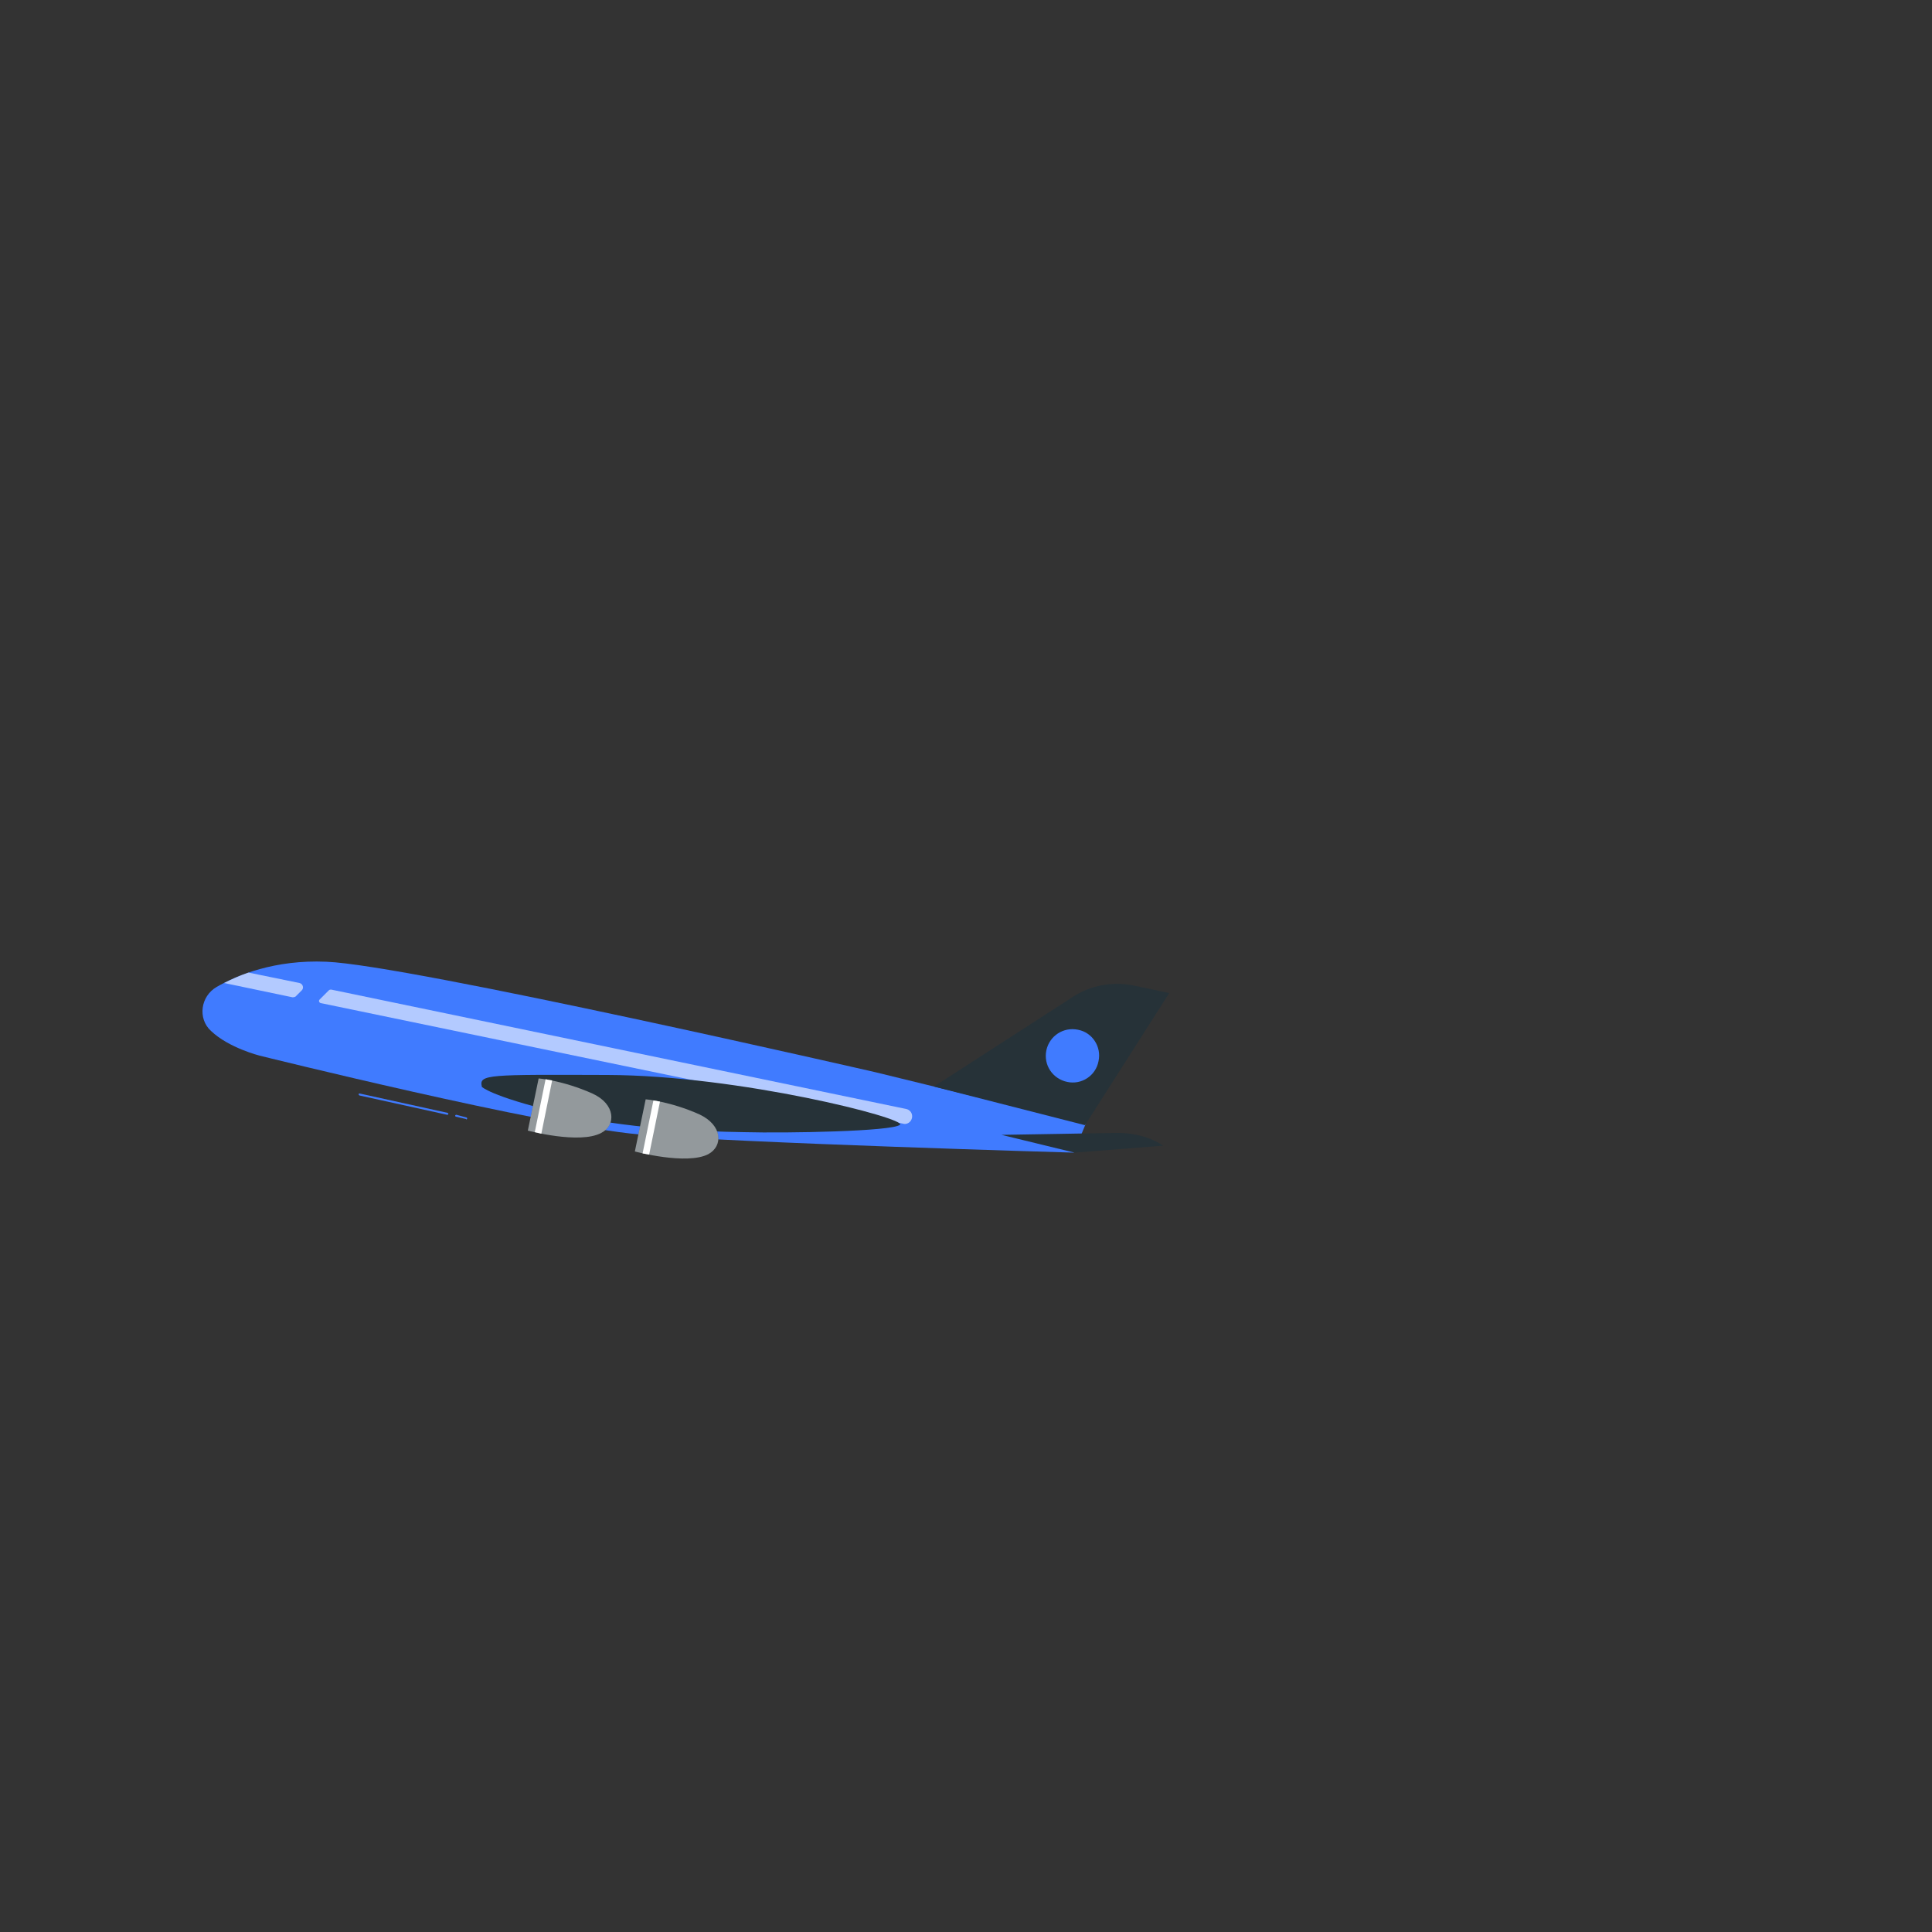 <svg version="1.2" xmlns="http://www.w3.org/2000/svg" viewBox="0 0 500 500" width="500" height="500">
	<rect x="0" y="0" width="500" height="500" fill="#333333" stroke="none"/>
	<title>31210233_7780055-svg</title>
	<style>
		.s0 { fill: #407bff } 
		.s1 { fill: #263238 } 
		.s2 { opacity: .6;fill: #ffffff } 
		.s3 { opacity: .5;fill: #ffffff } 
		.s4 { fill: #ffffff } 
	</style>
	<g id="Airplane">
		<g id="Layer">
			<g id="Layer">
				<path id="Layer" class="s0" d="m67.2 273.2c0 0-8-2-12.6-6.4-3.5-3.2-2.7-9 1.5-11.4 5.2-3 15-7.1 28.4-6.5 21.1 0.8 142.1 28.6 142.1 28.6l54.4 13.3-3.1 7.5c0 0-87-2.5-112.4-4.7-25.4-2.3-98.3-20.4-98.3-20.4z"/>
				<path id="Layer" class="s1" d="m241.7 281.2l36.1-23.3c4.5-2.9 10-3.9 15.3-2.9l9.5 2-21.8 34.2z"/>
				<path id="Layer" class="s1" d="m259.2 293.7l18.9 4.6 22.9-1.8c0 0-4.6-3.5-12.4-3.3-1.2 0-27.9 0.5-29.4 0.5z"/>
				<path id="Layer" class="s2" d="m58 254.4l17.7 3.7c0.4 0 0.8-0.1 1-0.4l1.4-1.4c0.6-0.6 0.3-1.7-0.6-1.9l-13.2-2.7c-2.1 0.7-4.3 1.7-6.3 2.7q0 0 0 0z"/>
				<path id="Layer" class="s2" d="m82.7 258.7c-0.3 0.3-0.1 0.8 0.3 0.9l150.7 31.2c0.6 0.2 1.3 0 1.8-0.5 1.1-1.2 0.5-3-1-3.3l-148.8-30.9c-0.2 0-0.4 0-0.6 0.2z"/>
				<path id="Layer" class="s1" d="m124.7 281.3c0-0.1 1.9 2.3 19.6 6.6 17.6 4.3 36.7 4.9 48.2 5.1 11.5 0.3 38.3-0.2 40.4-1.9 2-1.6-41.5-12.8-75.7-12.9-30.7-0.1-33.3-0.2-32.5 3z"/>
				<path id="Layer" class="s1" d="m167.1 284.5l-2.8 13.5c0 0 13.4 3.6 19 0.7 3.9-2.1 3.7-7.5-2.3-10.3-7.6-3.4-13.9-3.9-13.9-3.9z"/>
				<path id="Layer" class="s3" d="m167.1 284.5l-2.8 13.5c0 0 13.4 3.6 19 0.7 3.9-2.1 3.7-7.5-2.3-10.3-7.6-3.4-13.9-3.9-13.9-3.9z"/>
				<g id="Layer">
					<path id="Layer" class="s1" d="m139.4 279.1l-2.8 13.5c0 0 13.4 3.6 19 0.6 3.9-2 3.7-7.5-2.3-10.2-7.6-3.4-13.9-3.9-13.9-3.9z"/>
					<path id="Layer" class="s3" d="m139.4 279.1l-2.8 13.5c0 0 13.4 3.6 19 0.6 3.9-2 3.7-7.5-2.3-10.2-7.6-3.4-13.9-3.9-13.9-3.9z"/>
				</g>
				<path id="Layer" class="s4" d="m141.2 279.3l-2.8 13.7 1.7 0.4 2.8-13.8q-0.9-0.1-1.7-0.3z"/>
				<path id="Layer" class="s4" d="m169.1 284.8l-2.8 13.7 1.7 0.3 2.8-13.7q-0.9-0.2-1.7-0.3z"/>
				<path id="Layer" class="s0" d="m284.3 274.6c-0.7 3.8-4.4 6.2-8.1 5.4-3.8-0.8-6.2-4.4-5.4-8.2 0.8-3.7 4.4-6.1 8.2-5.3 3.7 0.7 6.1 4.4 5.3 8.1z"/>
			</g>
			<path id="Layer" class="s0" d="m115.8 288.5q0 0-0.1 0l-22.7-5c-0.1-0.1-0.2-0.2-0.2-0.3 0-0.2 0.2-0.2 0.3-0.2l22.7 5c0.2 0.1 0.3 0.2 0.2 0.3 0 0.2-0.1 0.2-0.2 0.2z"/>
			<path id="Layer" class="s0" d="m120.7 289.7q-0.1 0-0.1-0.1l-2.6-0.6c-0.1 0-0.2-0.1-0.2-0.3 0-0.1 0.2-0.2 0.3-0.2l2.6 0.7c0.1 0 0.2 0.1 0.2 0.3 0 0.1-0.1 0.2-0.2 0.2z"/>
		</g>
	</g>
</svg>
